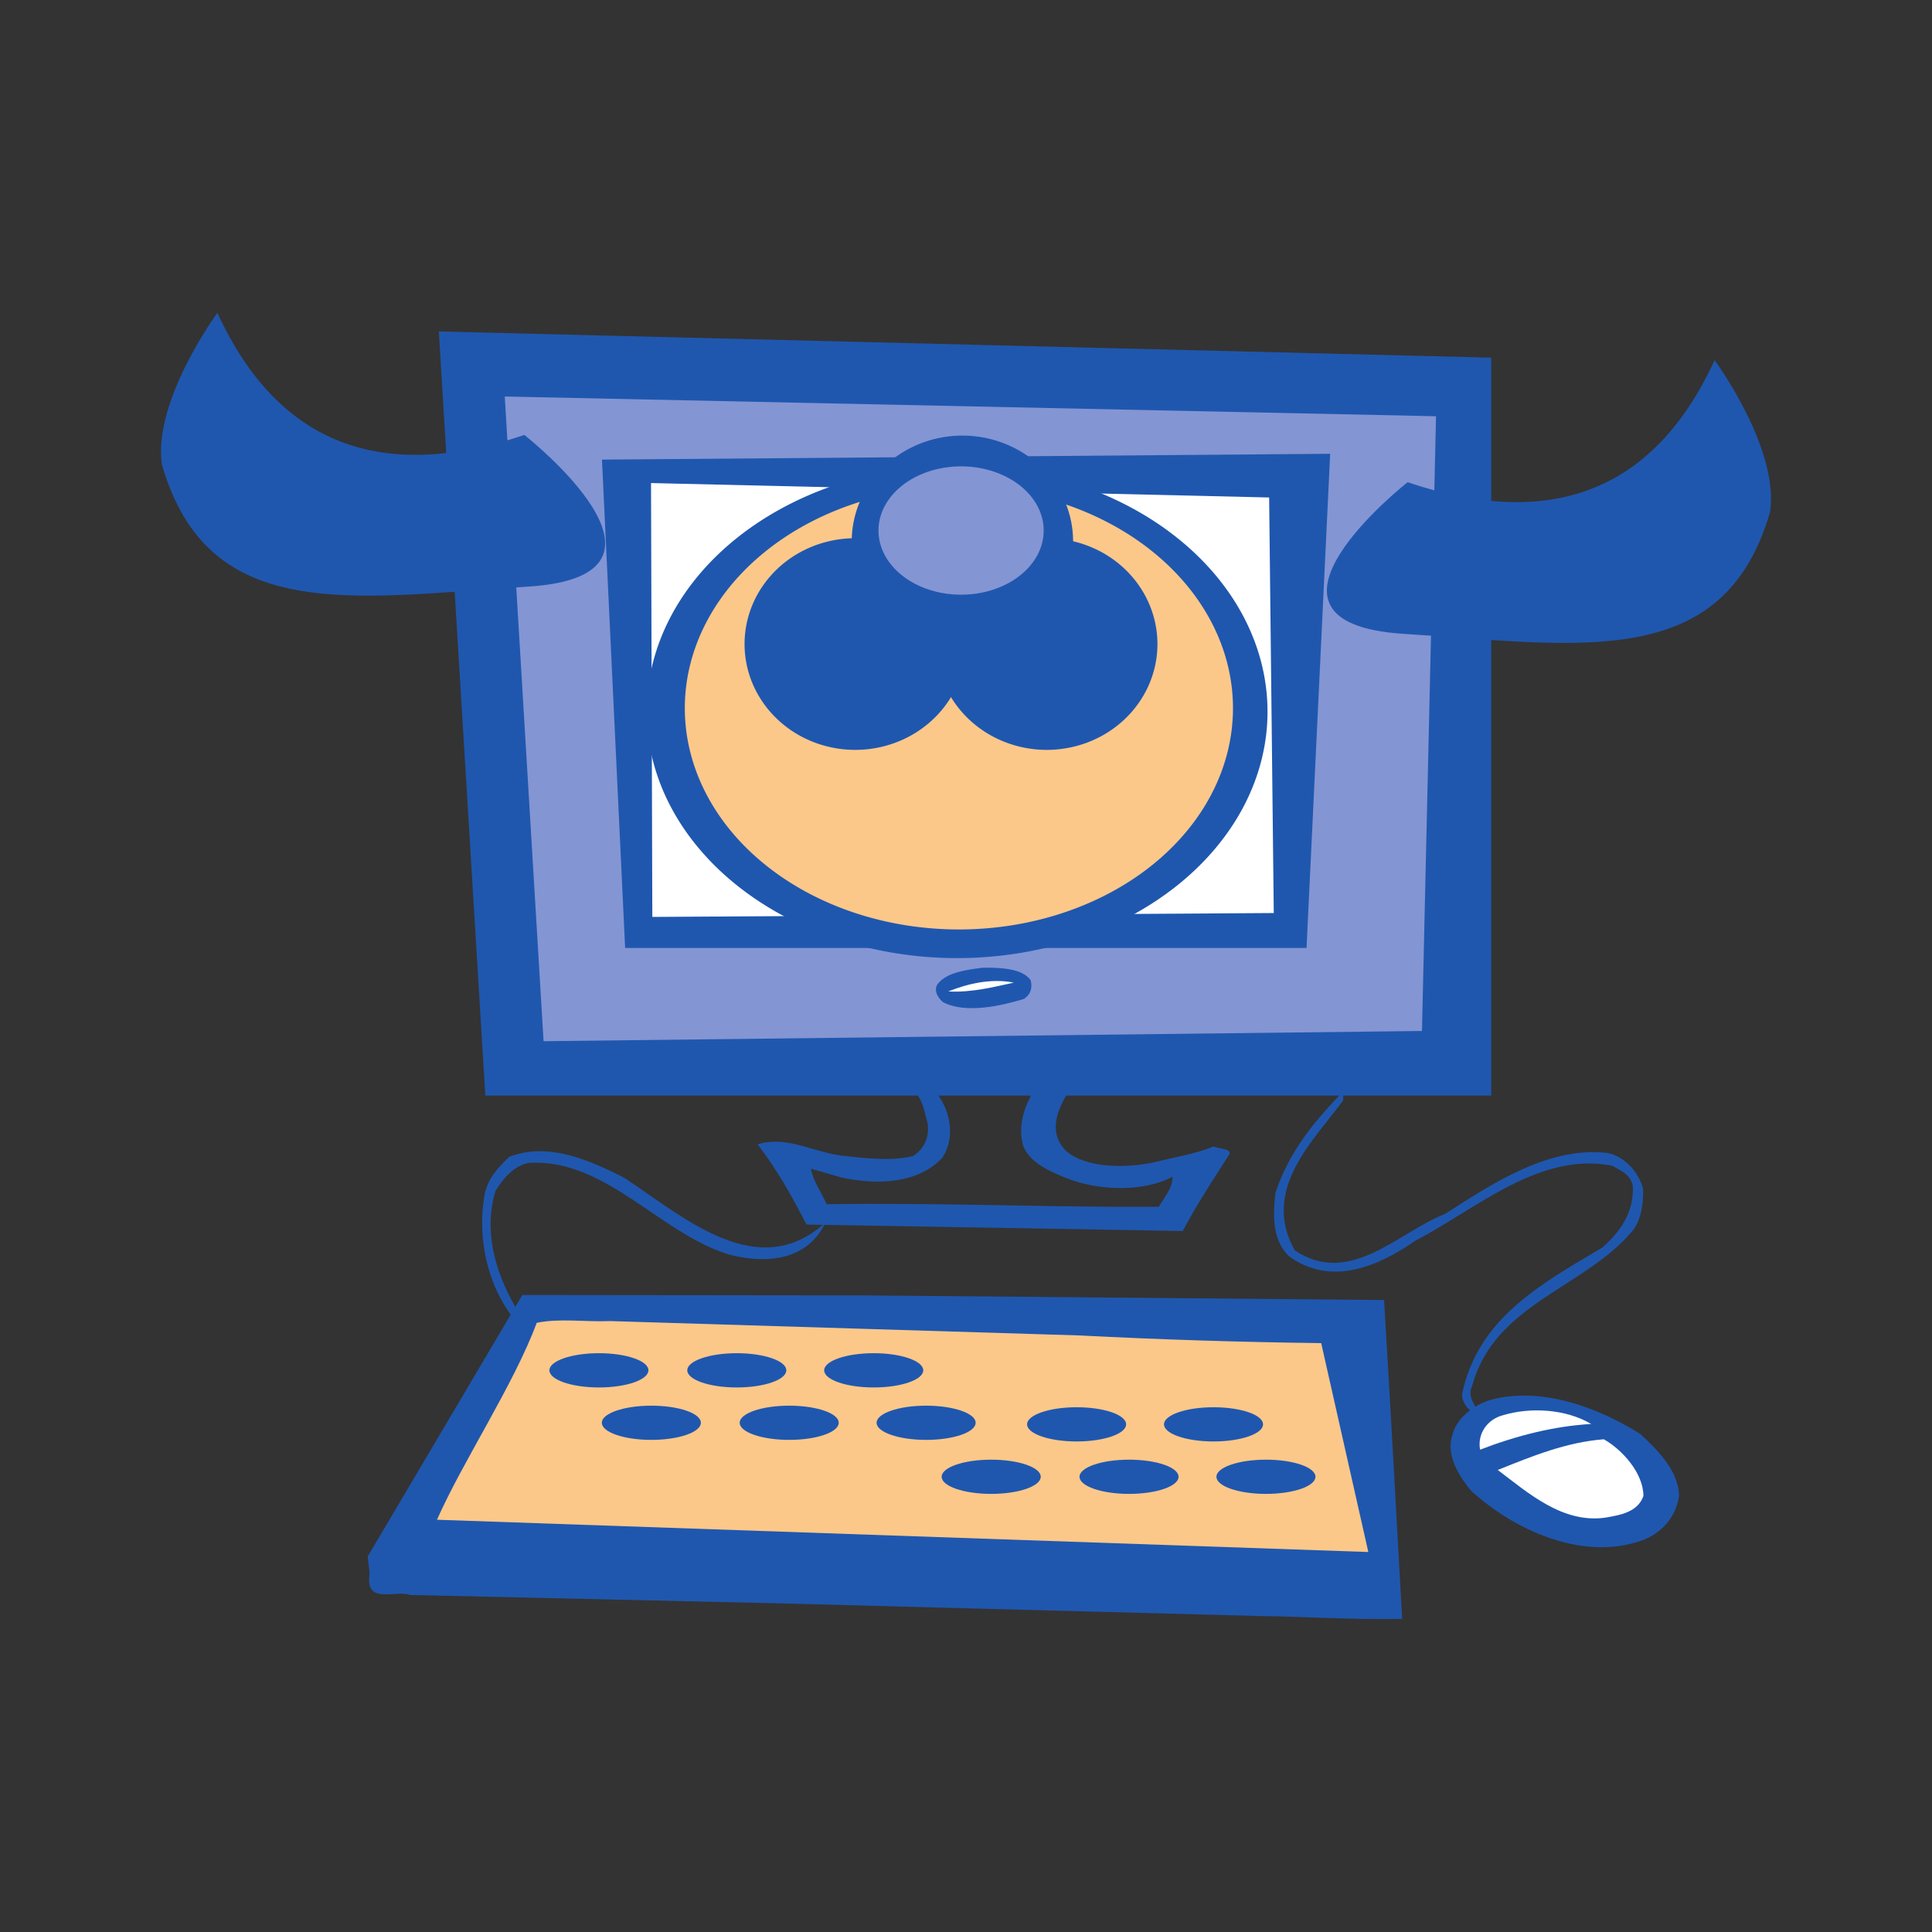 <svg:svg xmlns:dc="http://purl.org/dc/elements/1.1/" xmlns:ns1="http://sodipodi.sourceforge.net/DTD/sodipodi-0.dtd" xmlns:ns2="http://www.inkscape.org/namespaces/inkscape" xmlns:ns4="http://web.resource.org/cc/" xmlns:rdf="http://www.w3.org/1999/02/22-rdf-syntax-ns#" xmlns:svg="http://www.w3.org/2000/svg" height="522.332" id="svg5363" version="1.0" viewBox="-43.528 -84.598 522.332 522.332" width="522.332" ns1:docbase="/home/lok/Desktop" ns1:docname="cow_computer.svg" ns1:version="0.32" ns2:export-filename="/home/lok/Desktop/cow_computer.png" ns2:export-xdpi="90" ns2:export-ydpi="90" ns2:version="0.44.1" xml:space="preserve">
  <svg:rect x="-43.528" y="-84.598" width="522.332" height="522.332" fill="#333333" stroke="none"/>
  <ns1:namedview bordercolor="#666666" borderopacity="1.0" gridtolerance="10.0" guidetolerance="10.0" id="base" objecttolerance="10.0" pagecolor="#ffffff" showgrid="false" ns2:current-layer="g5370" ns2:cx="224.62857" ns2:cy="167.63158" ns2:pageopacity="0.0" ns2:pageshadow="2" ns2:window-height="689" ns2:window-width="1014" ns2:window-x="0" ns2:window-y="25" ns2:zoom="1" />
  <svg:g id="g5370" transform="matrix(1.25 0 0 -1.25 -4.756 354)" ns2:groupmode="layer" ns2:label="guide">
    <svg:g id="g4686" transform="translate(-20.8,-281.6)">
      <svg:g id="g1938">
        <svg:path d="m220.93 527.66h0.09-0.09" id="path5396" style="fill:#f9a749" />
        <svg:path d="m222.84 399.29c-3.03-4.32-7.41-10.75-2.51-15.73 4.5-3.87 13.13-3.71 18.9-2.51 4.34 1.12 8.93 1.77 13.02 3.46 1.1-0.54 3.58-0.38 3.51-1.55-3.48-5.46-7.15-11-10.16-16.73l-81.37 1.39c-3.05 5.88-6.28 11.77-10.58 17.34 6.4 2.09 12.58-2.04 19.19-2.54 4.52-0.51 10.08-1.1 14.42 0.03 2.76 1.7 3.61 4.68 3.11 7.28-0.71 2.39-0.92 4.89-2.98 6.89l4.55-0.05c3.45-4.04 4.58-10.11 1.64-14.52-5.18-5.51-13.84-5.98-21.89-4.23l-6.51 1.89c0.41-2.52 2.24-5.12 3.4-7.69 23.74 0.37 48.04-0.69 71.85-0.56 1.18 2.11 3.01 4.1 2.97 6.52-6.19-3.35-15.84-3.06-22.6-0.45-3.79 1.49-8.5 3.5-9.78 7.32-1.43 5.93 1.55 10.96 4.86 15.43 2.15-0.61 4.92-0.16 6.96-0.99" id="path5460" style="fill:#1f57af" />
        <svg:path d="m342.81 366.2c-10.34-12.33-29.8-15.68-34.63-33.5-1.35-2.74 1.5-4.63 1.63-6.99-1.61 1.34-3.74 2.6-3.82 5.15 3.42 16.67 17.47 24.1 30.4 31.82 3.43 3.07 6.87 7.29 6.55 13.29-0.55 2.65-2.65 3.27-4.43 4.38-15.8 3.07-29.21-9.25-42.53-16.17-8.08-5.6-18.35-10.12-27.56-3.29-3.61 3.8-3.26 8.98-2.78 13.58 3.04 9.2 8.72 15.77 14.7 21.99l-0.05-1.97c-5.96-8.32-17.98-19.16-10.46-32.45 11.97-7.95 22.16 3.82 32.5 7.88 10.37 6.68 22.48 14.66 35.16 13.19 3.73-0.83 6.62-4 7.67-7.71 0.11-3.19-0.45-7.01-2.35-9.2" id="path5462" style="fill:#1f57af" />
        <svg:path d="m344.78 299.25c-12.96-4.47-27.6 2.38-36.85 10.82-3.04 3.74-5.48 8.02-3.93 12.35 1.01 3.53 4.69 6.2 8.08 7.26 11.04 3.02 23.39-1.63 32.48-7.35 3.73-3.48 8.19-7.87 8.38-13.27-0.58-4.64-3.79-8.28-8.16-9.81" id="path5464" style="fill:#1f57af" />
        <svg:path d="m336.97 304.23c-9.19-1.29-16.59 5.28-23.24 10.31 7.45 3.01 14.9 6.03 22.94 6.64 3.96-2.24 8.56-7.29 8.56-12.28-1.26-3.49-4.96-4.1-8.26-4.67" id="path5466" style="fill:white" />
        <svg:path d="m309.9 318.93c-0.64 3.57 1.7 6.61 4.92 7.44 5.82 1.78 13.56 1.42 19.12-1.88-8.15-0.46-16.34-2.59-24.04-5.56" id="path5468" style="fill:white" />
        <svg:path d="m147.62 361.09c-15.04 4.49-26.74 20.81-43.35 19.88-3-0.43-5.555-3.13-7.337-6.12-3.26-10.85 1.681-21.89 7.387-29.81-0.99-0.36-2.19 1.54-3.35 2.15-5.553 6.95-8.066 17.11-6.402 26.76 0.626 3.6 3.057 6.13 5.372 8.33 8.45 3.24 17.17-0.68 24.75-4.47 13.05-8.62 28.96-23 43.6-9.79-4.1-8.6-13.42-8.78-20.67-6.93" id="path5470" style="fill:#1f57af" />
        <svg:path d="m293.05 282.33c-11.4-0.21-20.7 0.51-31.06 0.63l-103.04 2.72-80.443 1.83c-3.103 1.15-9.905-2.26-8.773 4.58l-0.422 3.74 33.448 56.56 73.11-0.08 113.27-1.01c1.38-22.96 2.64-45.97 3.91-68.97" id="path5472" style="fill:#1f57af" />
        <svg:path d="m285.73 296.8l-10.19 45.18c-17.48 0.22-34.94 0.76-52.26 1.66l-101.56 3.11c-5.29-0.23-10.88 0.65-15.85-0.38-4.96-13.37-15.949-29.88-21.572-42.59l201.43-6.98" id="path5474" style="fill:#fcc889" />
        <svg:path d="m312.32 555.12l-227.62 5.67 10.051-165.27h217.57v159.6" id="path5476" style="fill:#1f57af" />
        <svg:path d="m297.33 409.49l-189.98-2.21-8.396 139.44 201.42-4.27-3.04-132.96" id="path5478" style="fill:#8495d3" />
        <svg:path d="m277.48 534.33l-157.5-1.26 5.01-105.63h147.38l5.11 106.89" id="path5480" style="fill:#1f57af" />
        <svg:path d="m265.28 435l-134.41-0.84-0.28 93.84 133.69-3.12 1-89.88" id="path5482" style="fill:white" />
        <svg:path d="m193.74 415.72c-1.33 1.11-2.14 2.93-0.94 4.19 1.99 2.26 5.91 2.81 9.57 3.27 4.09 0.03 8.49-0.19 10.33-2.69 0.37-1.48 0.17-2.98-1.46-4.07-4.86-1.47-12.54-3.27-17.5-0.7" id="path5484" style="fill:#1f57af" />
        <svg:path d="m194.88 418.04c4.01 1.61 9.17 2.91 14.17 1.91-4.19-0.91-9.2-2.2-14.17-1.91" id="path5486" style="fill:white" />
        <svg:path d="m130.03 336.1c0-2.05-4.79-3.71-10.71-3.71-5.91 0-10.71 1.66-10.71 3.71 0 2.04 4.8 3.7 10.71 3.7 5.92 0 10.71-1.66 10.71-3.7" id="path5488" style="fill:#1f57af" />
        <svg:path d="m159.85 336.1c0-2.05-4.79-3.71-10.71-3.71-5.91 0-10.71 1.66-10.71 3.71 0 2.04 4.8 3.7 10.71 3.7 5.92 0 10.71-1.66 10.71-3.7" id="path5490" style="fill:#1f57af" />
        <svg:path d="m189.47 336.1c0-2.05-4.8-3.71-10.72-3.71-5.91 0-10.71 1.66-10.71 3.71 0 2.04 4.8 3.7 10.71 3.7 5.92 0 10.72-1.66 10.72-3.7" id="path5492" style="fill:#1f57af" />
        <svg:path d="m141.37 324.75c0-2.04-4.79-3.7-10.71-3.7-5.91 0-10.71 1.66-10.71 3.7 0 2.05 4.8 3.7 10.71 3.7 5.92 0 10.71-1.65 10.71-3.7" id="path5494" style="fill:#1f57af" />
        <svg:path d="m171.19 324.75c0-2.04-4.79-3.7-10.71-3.7-5.91 0-10.71 1.66-10.71 3.7 0 2.05 4.8 3.7 10.71 3.7 5.92 0 10.71-1.65 10.71-3.7" id="path5496" style="fill:#1f57af" />
        <svg:path d="m200.8 324.75c0-2.04-4.79-3.7-10.71-3.7-5.91 0-10.71 1.66-10.71 3.7 0 2.05 4.8 3.7 10.71 3.7 5.92 0 10.71-1.65 10.71-3.7" id="path5498" style="fill:#1f57af" />
        <svg:path d="m233.35 324.41c0-2.04-4.79-3.7-10.71-3.7-5.91 0-10.71 1.66-10.71 3.7 0 2.05 4.8 3.7 10.71 3.7 5.92 0 10.71-1.65 10.71-3.7" id="path5500" style="fill:#1f57af" />
        <svg:path d="m262.96 324.41c0-2.04-4.79-3.7-10.71-3.7-5.91 0-10.71 1.66-10.71 3.7 0 2.05 4.8 3.7 10.71 3.7 5.92 0 10.71-1.65 10.71-3.7" id="path5502" style="fill:#1f57af" />
        <svg:path d="m214.88 313.07c0-2.04-4.8-3.7-10.71-3.7-5.92 0-10.72 1.66-10.72 3.7 0 2.05 4.8 3.7 10.72 3.7 5.91 0 10.71-1.65 10.71-3.7" id="path5504" style="fill:#1f57af" />
        <svg:path d="m244.69 313.07c0-2.04-4.79-3.7-10.71-3.7-5.91 0-10.71 1.66-10.71 3.7 0 2.05 4.8 3.7 10.71 3.7 5.92 0 10.71-1.65 10.71-3.7" id="path5506" style="fill:#1f57af" />
        <svg:path d="m274.3 313.07c0-2.04-4.79-3.7-10.71-3.7-5.91 0-10.71 1.66-10.71 3.7 0 2.05 4.8 3.7 10.71 3.7 5.92 0 10.71-1.65 10.71-3.7" id="path5508" style="fill:#1f57af" />
      </svg:g>
      <svg:path d="m103.2 538.4c-30.519-10.26-53.129-2.44-66.4 26.4 0 0-14-19-12-32.8 10.033-34.78 41.2-28.8 79.2-26.4 37.96 2.4-0.8 32.8-0.8 32.8z" id="path1966" style="fill-rule:evenodd;fill:#1f57af" ns1:nodetypes="ccczc" />
      <svg:path d="m294.23 528.18c30.52-10.27 53.13-2.45 66.4 26.4 0 0 14-19 12-32.8-10.03-34.78-41.2-28.8-79.2-26.4-37.95 2.39 0.8 32.8 0.8 32.8z" id="path2854" style="fill-rule:evenodd;fill:#1f57af" ns1:nodetypes="ccczc" />
      <svg:g id="g4659" transform="matrix(0.95 0 0 .867 279.26 12.514)">
        <svg:path d="m54 186a78 69 0 1 1 -156 0 78 69 0 1 1 156 0z" id="path4657" style="stroke-opacity:0;fill:#1f57af" transform="matrix(.906 0 0 -.891 -65.061 703.26)" ns1:cx="-24" ns1:cy="186" ns1:rx="78" ns1:ry="69" ns1:type="arc" />
        <svg:path d="m54 186a78 69 0 1 1 -156 0 78 69 0 1 1 156 0z" id="path4655" style="stroke-opacity:0;fill:#fcc889" transform="matrix(.8 0 0 -.8 -67.2 687.2)" ns1:cx="-24" ns1:cy="186" ns1:rx="78" ns1:ry="69" ns1:type="arc" />
        <svg:g id="g4649" transform="translate(-22.4,143.2)">
          <svg:path d="m286 224a31.5 33 0 1 1 -63 0 31.5 33 0 1 1 63 0z" id="path2856" style="fill:#1f57af" transform="matrix(.8 0 0 -.8 -291.2 590.4)" ns1:cx="254.5" ns1:cy="224" ns1:rx="31.5" ns1:ry="33" ns1:type="arc" />
          <svg:path d="m286 224a31.5 33 0 1 1 -63 0 31.5 33 0 1 1 63 0z" id="path2858" style="fill:#1f57af" transform="matrix(.8 0 0 -.8 -247.6 590.4)" ns1:cx="254.5" ns1:cy="224" ns1:rx="31.5" ns1:ry="33" ns1:type="arc" />
          <svg:path d="m286 224a31.5 33 0 1 1 -63 0 31.5 33 0 1 1 63 0z" id="path2860" style="stroke-opacity:0;fill:#1f57af" transform="matrix(.8 0 0 -.8 -266.8 616)" ns1:cx="254.5" ns1:cy="224" ns1:rx="31.5" ns1:ry="33" ns1:type="arc" />
          <svg:path d="m286 224a31.5 33 0 1 1 -63 0 31.5 33 0 1 1 63 0z" id="path4647" style="stroke-opacity:0;fill:#8495d3" transform="matrix(.597 0 0 -.485 -215.44 548.16)" ns1:cx="254.5" ns1:cy="224" ns1:rx="31.5" ns1:ry="33" ns1:type="arc" />
        </svg:g>
      </svg:g>
    </svg:g>
  </svg:g>
</svg:svg>